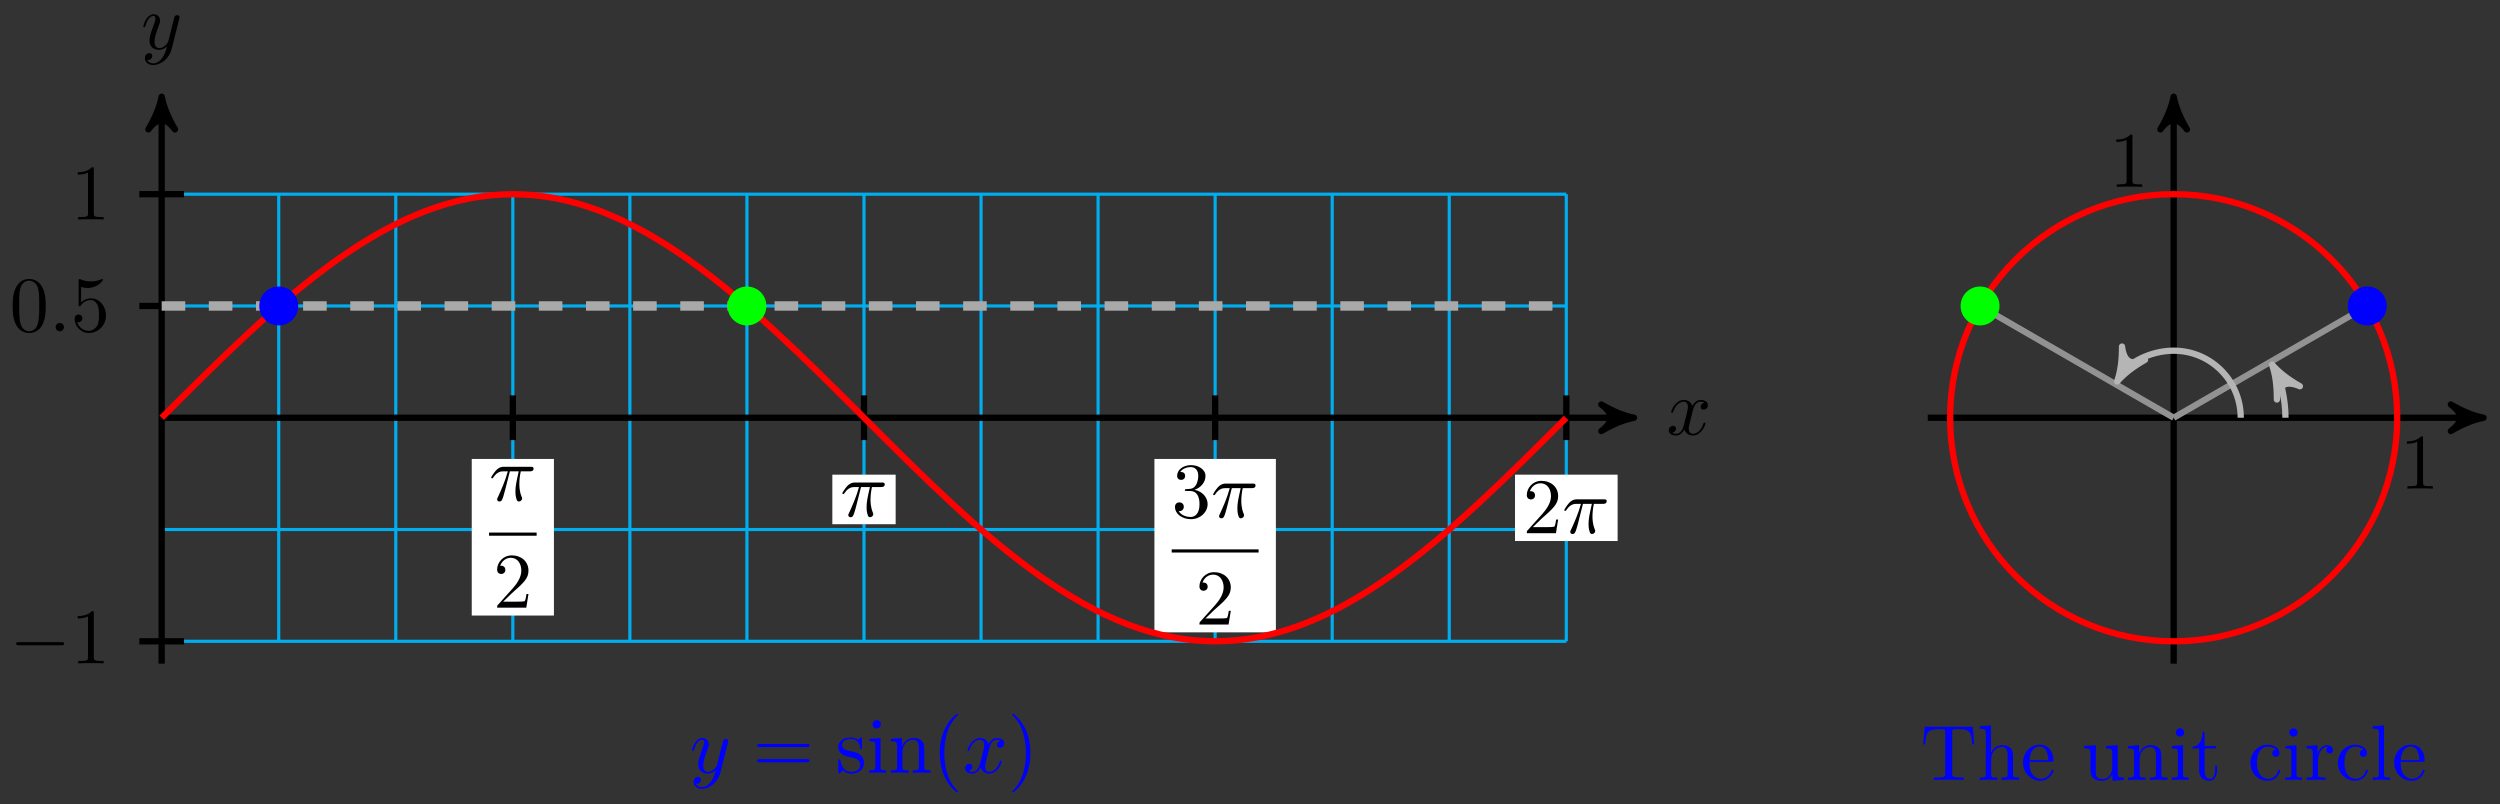 <svg xmlns="http://www.w3.org/2000/svg" xmlns:xlink="http://www.w3.org/1999/xlink" version="1.1" width="317" height="102" viewBox="0 0 317 102">
<rect x="0" y="0" width="317" height="102" fill="#333333" stroke="none"/>
<defs>
<path id="font_1_3" d="M.334 .302C.34 .328 .363 .42 .433 .42 .438 .42 .462 .42 .483 .407 .455 .402 .435 .377 .435 .353 .435 .337 .446 .318 .473 .318 .495 .318 .527 .336 .527 .376 .527 .428 .468 .442 .434 .442 .376 .442 .341 .389 .329 .366 .304 .432 .25 .442 .221 .442 .117 .442 .06 .313 .06 .288 .06 .278 .07 .278 .072 .278 .08 .278 .083 .28 .085 .289 .119 .395 .185 .42 .219 .42 .238 .42 .273 .411 .273 .353 .273 .322 .256 .255 .219 .115 .203 .053 .168 .011 .124 .011 .118 .011 .095 .011 .074 .024 .099 .029 .121 .05 .121 .078 .121 .105 .099 .113 .084 .113 .054 .113 .029 .087 .029 .055 .029 .009 .079-.011 .123-.011 .189-.011 .225 .059 .228 .065 .24 .028 .276-.011 .336-.011 .439-.011 .496 .118 .496 .143 .496 .153 .487 .153 .484 .153 .475 .153 .473 .149 .471 .142 .438 .035 .37 .011 .338 .011 .299 .011 .283 .043 .283 .077 .283 .099 .289 .121 .3 .165L.334 .302Z"/>
<path id="font_1_4" d="M.486 .381C.49 .395 .49 .397 .49 .404 .49 .422 .476 .431 .461 .431 .451 .431 .435 .425 .426 .41 .424 .405 .416 .374 .412 .356 .405 .33 .398 .303 .392 .276L.347 .096C.343 .081 .3 .011 .234 .011 .183 .011 .172 .055 .172 .092 .172 .138 .189 .2 .223 .288 .239 .329 .243 .34 .243 .36 .243 .405 .211 .442 .161 .442 .066 .442 .029 .297 .029 .288 .029 .278 .039 .278 .041 .278 .051 .278 .052 .28 .057 .296 .084 .39 .124 .42 .158 .42 .166 .42 .183 .42 .183 .388 .183 .363 .173 .337 .166 .318 .126 .212 .108 .155 .108 .108 .108 .019 .171-.011 .23-.011 .269-.011 .303 .006 .331 .034 .318-.018 .306-.067 .266-.12 .24-.154 .202-.183 .156-.183 .142-.183 .097-.18 .08-.141 .096-.141 .109-.141 .123-.129 .133-.12 .143-.107 .143-.088 .143-.057 .116-.053 .106-.053 .083-.053 .05-.069 .05-.118 .05-.168 .094-.205 .156-.205 .259-.205 .362-.114 .39-.001L.486 .381Z"/>
<path id="font_1_1" d="M.265 .373H.378C.345 .225 .336 .182 .336 .115 .336 .1 .336 .073 .344 .039 .354-.005 .365-.011 .38-.011 .4-.011 .421 .007 .421 .027 .421 .033 .421 .035 .415 .049 .386 .121 .386 .186 .386 .214 .386 .267 .393 .321 .404 .373H.518C.531 .373 .567 .373 .567 .407 .567 .431 .546 .431 .527 .431H.192C.17 .431 .132 .431 .088 .384 .053 .345 .027 .299 .027 .294 .027 .293 .027 .284 .039 .284 .047 .284 .049 .288 .055 .296 .104 .373 .162 .373 .182 .373H.239C.207 .252 .153 .131 .111 .04 .103 .025 .103 .023 .103 .016 .103-.003 .119-.011 .132-.011 .162-.011 .17 .017 .182 .054 .196 .1 .196 .102 .209 .152L.265 .373Z"/>
<path id="font_2_5" d="M.127 .077 .233 .18C.389 .318 .449 .372 .449 .472 .449 .586 .359 .666 .237 .666 .124 .666 .05 .574 .05 .485 .05 .429 .1 .429 .103 .429 .12 .429 .155 .441 .155 .482 .155 .508 .137 .534 .102 .534 .094 .534 .092 .534 .089 .533 .112 .598 .166 .635 .224 .635 .315 .635 .358 .554 .358 .472 .358 .392 .308 .313 .253 .251L.061 .037C.05 .026 .05 .024 .05 0H.421L.449 .174H.424C.419 .144 .412 .1 .402 .085 .395 .077 .329 .077 .307 .077H.127Z"/>
<path id="font_2_6" d="M.29 .352C.372 .379 .43 .449 .43 .528 .43 .61 .342 .666 .246 .666 .145 .666 .069 .606 .069 .53 .069 .497 .091 .478 .12 .478 .151 .478 .171 .5 .171 .529 .171 .579 .124 .579 .109 .579 .14 .628 .206 .641 .242 .641 .283 .641 .338 .619 .338 .529 .338 .517 .336 .459 .31 .415 .28 .367 .246 .364 .221 .363 .213 .362 .189 .36 .182 .36 .174 .359 .167 .358 .167 .348 .167 .337 .174 .337 .191 .337H.235C.317 .337 .354 .269 .354 .17 .354 .034 .285 .006 .241 .006 .198 .006 .123 .022 .088 .081 .123 .076 .154 .098 .154 .136 .154 .172 .127 .192 .098 .192 .074 .192 .042 .178 .042 .134 .042 .043 .135-.022 .244-.022 .366-.022 .457 .068 .457 .17 .457 .253 .394 .331 .29 .352Z"/>
<path id="font_3_1" d="M.659 .23C.676 .23 .694 .23 .694 .25 .694 .27 .676 .27 .659 .27H.118C.101 .27 .083 .27 .083 .25 .083 .23 .101 .23 .118 .23H.659Z"/>
<path id="font_2_4" d="M.294 .64C.294 .664 .294 .666 .271 .666 .209 .602 .121 .602 .089 .602V.571C.109 .571 .168 .571 .22 .597V.079C.22 .043 .217 .031 .127 .031H.095V0C.13 .003 .217 .003 .257 .003 .297 .003 .384 .003 .419 0V.031H.387C.297 .031 .294 .042 .294 .079V.64Z"/>
<path id="font_2_3" d="M.46 .32C.46 .4 .455 .48 .42 .554 .374 .65 .292 .666 .25 .666 .19 .666 .117 .64 .076 .547 .044 .478 .039 .4 .039 .32 .039 .245 .043 .155 .084 .079 .127-.002 .2-.022 .249-.022 .303-.022 .379-.001 .423 .094 .455 .163 .46 .241 .46 .32M.249-0C.21-0 .151 .025 .133 .121 .122 .181 .122 .273 .122 .332 .122 .396 .122 .462 .13 .516 .149 .635 .224 .644 .249 .644 .282 .644 .348 .626 .367 .527 .377 .471 .377 .395 .377 .332 .377 .257 .377 .189 .366 .125 .351 .03 .294-0 .249-0Z"/>
<path id="font_1_2" d="M.192 .053C.192 .082 .168 .106 .139 .106 .11 .106 .086 .082 .086 .053 .086 .024 .11 0 .139 0 .168 0 .192 .024 .192 .053Z"/>
<path id="font_2_7" d="M.449 .2C.449 .319 .367 .419 .259 .419 .211 .419 .168 .403 .132 .368V.564C.152 .558 .185 .551 .217 .551 .34 .551 .41 .642 .41 .655 .41 .661 .407 .666 .4 .666 .399 .666 .397 .666 .392 .663 .372 .654 .323 .634 .256 .634 .216 .634 .17 .641 .123 .662 .115 .665 .113 .665 .111 .665 .101 .665 .101 .657 .101 .641V.344C.101 .326 .101 .318 .115 .318 .122 .318 .124 .321 .128 .327 .139 .343 .176 .397 .257 .397 .309 .397 .334 .351 .342 .333 .358 .296 .36 .257 .36 .207 .36 .172 .36 .112 .336 .07 .312 .031 .275 .006 .229 .006 .156 .006 .099 .058 .082 .117 .085 .116 .088 .115 .099 .115 .132 .115 .149 .14 .149 .164 .149 .188 .132 .213 .099 .213 .085 .213 .05 .206 .05 .16 .05 .074 .119-.022 .231-.022 .347-.022 .449 .073 .449 .2Z"/>
<path id="font_2_8" d="M.687 .327C.702 .327 .721 .327 .721 .347 .721 .367 .702 .367 .688 .367H.089C.075 .367 .056 .367 .056 .347 .056 .327 .075 .327 .09 .327H.687M.688 .133C.702 .133 .721 .133 .721 .153 .721 .173 .702 .173 .687 .173H.09C.075 .173 .056 .173 .056 .153 .056 .133 .075 .133 .089 .133H.688Z"/>
<path id="font_2_11" d="M.208 .194C.23 .19 .312 .174 .312 .102 .312 .051 .277 .011 .199 .011 .115 .011 .079 .068 .06 .153 .057 .166 .056 .17 .046 .17 .033 .17 .033 .163 .033 .145V.013C.033-.004 .033-.011 .044-.011 .049-.011 .05-.01 .069 .009 .071 .011 .071 .013 .089 .032 .133-.01 .178-.011 .199-.011 .314-.011 .36 .056 .36 .128 .36 .181 .33 .211 .318 .223 .285 .255 .246 .263 .204 .271 .148 .282 .081 .295 .081 .353 .081 .388 .107 .429 .193 .429 .303 .429 .308 .339 .31 .308 .311 .299 .32 .299 .322 .299 .335 .299 .335 .304 .335 .323V.424C.335 .441 .335 .448 .324 .448 .319 .448 .317 .448 .304 .436 .301 .432 .291 .423 .287 .42 .249 .448 .208 .448 .193 .448 .071 .448 .033 .381 .033 .325 .033 .29 .049 .262 .076 .24 .108 .214 .136 .208 .208 .194Z"/>
<path id="font_2_9" d="M.177 .442 .037 .431V.4C.102 .4 .111 .394 .111 .345V.076C.111 .031 .1 .031 .033 .031V0C.065 .001 .119 .003 .143 .003 .178 .003 .213 .001 .247 0V.031C.181 .031 .177 .036 .177 .075V.442M.181 .616C.181 .648 .156 .669 .128 .669 .097 .669 .075 .642 .075 .616 .075 .589 .097 .563 .128 .563 .156 .563 .181 .584 .181 .616Z"/>
<path id="font_2_10" d="M.11 .344V.076C.11 .031 .099 .031 .032 .031V0C.067 .001 .118 .003 .145 .003 .171 .003 .223 .001 .257 0V.031C.19 .031 .179 .031 .179 .076V.26C.179 .364 .25 .42 .314 .42 .377 .42 .388 .366 .388 .309V.076C.388 .031 .377 .031 .31 .031V0C.345 .001 .396 .003 .423 .003 .449 .003 .501 .001 .535 0V.031C.483 .031 .458 .031 .457 .061V.252C.457 .338 .457 .369 .426 .405 .412 .422 .379 .442 .321 .442 .248 .442 .201 .399 .173 .337V.442L.032 .431V.4C.102 .4 .11 .393 .11 .344Z"/>
<path id="font_2_1" d="M.331-.24C.331-.237 .331-.235 .314-.218 .189-.092 .157 .097 .157 .25 .157 .424 .195 .598 .318 .723 .331 .735 .331 .737 .331 .74 .331 .747 .327 .75 .321 .75 .311 .75 .221 .682 .162 .555 .111 .445 .099 .334 .099 .25 .099 .172 .11 .051 .165-.062 .225-.185 .311-.25 .321-.25 .327-.25 .331-.247 .331-.24Z"/>
<path id="font_2_2" d="M.289 .25C.289 .328 .278 .449 .223 .562 .163 .685 .077 .75 .067 .75 .061 .75 .057 .746 .057 .74 .057 .737 .057 .735 .076 .717 .174 .618 .231 .459 .231 .25 .231 .079 .194-.097 .07-.223 .057-.235 .057-.237 .057-.24 .057-.246 .061-.25 .067-.25 .077-.25 .167-.182 .226-.055 .277 .055 .289 .166 .289 .25Z"/>
<path id="font_4_104" d="M.685 .452 .666 .677H.055L.036 .452H.061C.075 .613 .09 .646 .241 .646 .259 .646 .285 .646 .295 .644 .316 .64 .316 .629 .316 .606V.079C.316 .045 .316 .031 .211 .031H.171V0C.212 .003 .314 .003 .36 .003 .406 .003 .509 .003 .55 0V.031H.51C.405 .031 .405 .045 .405 .079V.606C.405 .626 .405 .64 .423 .644 .434 .646 .461 .646 .48 .646 .631 .646 .646 .613 .66 .452H.685Z"/>
<path id="font_4_63" d="M.535 0V.031C.483 .031 .458 .031 .457 .061V.252C.457 .338 .457 .369 .426 .405 .412 .422 .379 .442 .321 .442 .237 .442 .193 .382 .177 .346H.176V.694L.032 .683V.652C.102 .652 .11 .645 .11 .596V.076C.11 .031 .099 .031 .032 .031V0L.145 .003 .257 0V.031C.19 .031 .179 .031 .179 .076V.26C.179 .364 .25 .42 .314 .42 .377 .42 .388 .366 .388 .309V.076C.388 .031 .377 .031 .31 .031V0L.423 .003 .535 0Z"/>
<path id="font_4_50" d="M.415 .119C.415 .129 .407 .131 .402 .131 .393 .131 .391 .125 .389 .117 .354 .014 .264 .014 .254 .014 .204 .014 .164 .044 .141 .081 .111 .129 .111 .195 .111 .231H.39C.412 .231 .415 .231 .415 .252 .415 .351 .361 .448 .236 .448 .12 .448 .028 .345 .028 .22 .028 .086 .133-.011 .248-.011 .37-.011 .415 .1 .415 .119M.349 .252H.112C.118 .401 .202 .426 .236 .426 .339 .426 .349 .291 .349 .252Z"/>
<path id="font_4_109" d="M.535 0V.031C.465 .031 .457 .038 .457 .087V.442L.31 .431V.4C.38 .4 .388 .393 .388 .344V.166C.388 .079 .34 .011 .267 .011 .183 .011 .179 .058 .179 .11V.442L.032 .431V.4C.11 .4 .11 .397 .11 .308V.158C.11 .08 .11-.011 .262-.011 .318-.011 .362 .017 .391 .079V-.011L.535 0Z"/>
<path id="font_4_77" d="M.535 0V.031C.483 .031 .458 .031 .457 .061V.252C.457 .338 .457 .369 .426 .405 .412 .422 .379 .442 .321 .442 .248 .442 .201 .399 .173 .337V.442L.032 .431V.4C.102 .4 .11 .393 .11 .344V.076C.11 .031 .099 .031 .032 .031V0L.145 .003 .257 0V.031C.19 .031 .179 .031 .179 .076V.26C.179 .364 .25 .42 .314 .42 .377 .42 .388 .366 .388 .309V.076C.388 .031 .377 .031 .31 .031V0L.423 .003 .535 0Z"/>
<path id="font_4_66" d="M.247 0V.031C.181 .031 .177 .036 .177 .075V.442L.037 .431V.4C.102 .4 .111 .394 .111 .345V.076C.111 .031 .1 .031 .033 .031V0L.143 .003C.178 .003 .213 .001 .247 0M.192 .604C.192 .631 .169 .657 .139 .657 .105 .657 .085 .629 .085 .604 .085 .577 .108 .551 .138 .551 .172 .551 .192 .579 .192 .604Z"/>
<path id="font_4_105" d="M.332 .124V.181H.307V.126C.307 .052 .277 .014 .24 .014 .173 .014 .173 .105 .173 .122V.4H.316V.431H.173V.614H.148C.147 .532 .117 .426 .019 .422V.4H.104V.124C.104 .001 .197-.011 .233-.011 .304-.011 .332 .06 .332 .124V.124Z"/>
<path id="font_4_43" d="M.415 .119C.415 .129 .405 .129 .402 .129 .393 .129 .391 .125 .389 .119 .36 .026 .295 .014 .258 .014 .205 .014 .117 .057 .117 .218 .117 .381 .199 .423 .252 .423 .261 .423 .324 .422 .359 .386 .318 .383 .312 .353 .312 .34 .312 .314 .33 .294 .358 .294 .384 .294 .404 .311 .404 .341 .404 .409 .328 .448 .251 .448 .126 .448 .034 .34 .034 .216 .034 .088 .133-.011 .249-.011 .383-.011 .415 .109 .415 .119Z"/>
<path id="font_4_96" d="M.364 .381C.364 .413 .333 .442 .29 .442 .217 .442 .181 .375 .167 .332V.442L.028 .431V.4C.098 .4 .106 .393 .106 .344V.076C.106 .031 .095 .031 .028 .031V0L.142 .003C.182 .003 .229 .003 .269 0V.031H.248C.174 .031 .172 .042 .172 .078V.232C.172 .331 .214 .42 .29 .42 .297 .42 .299 .42 .301 .419 .298 .418 .278 .406 .278 .38 .278 .352 .299 .337 .321 .337 .339 .337 .364 .349 .364 .381Z"/>
<path id="font_4_72" d="M.255 0V.031C.188 .031 .177 .031 .177 .076V.694L.033 .683V.652C.103 .652 .111 .645 .111 .596V.076C.111 .031 .1 .031 .033 .031V0L.144 .003 .255 0Z"/>
<path id="font_4_82" d="M.419 0V.031H.387C.297 .031 .294 .042 .294 .079V.64C.294 .664 .294 .666 .271 .666 .209 .602 .121 .602 .089 .602V.571C.109 .571 .168 .571 .22 .597V.079C.22 .043 .217 .031 .127 .031H.095V0C.13 .003 .217 .003 .257 .003 .297 .003 .384 .003 .419 0Z"/>
</defs>
<path transform="matrix(1,0,0,-1,20.501,52.97)" stroke-width=".399" stroke-linecap="butt" stroke-miterlimit="10" stroke-linejoin="miter" fill="none" stroke="#00aeef" d="M0-28.347H178.108M0-14.173H178.108M0 0H178.108M0 14.173H178.108M0 28.347H178.108M0-28.347V28.347M14.842-28.347V28.347M29.684-28.347V28.347M44.526-28.347V28.347M59.368-28.347V28.347M74.21-28.347V28.347M89.053-28.347V28.347M103.895-28.347V28.347M118.737-28.347V28.347M133.579-28.347V28.347M148.421-28.347V28.347M163.263-28.347V28.347M178.105-28.347V28.347M178.108 28.347"/>
<path transform="matrix(1,0,0,-1,20.501,52.97)" stroke-width=".797" stroke-linecap="butt" stroke-miterlimit="10" stroke-linejoin="miter" fill="none" stroke="#000000" d="M0 0H185.655"/>
<path transform="matrix(1,0,0,-1,206.155,52.97)" d="M1.036 0C-.259 .259-1.554 .777-3.108 1.684-1.554 .518-1.554-.518-3.108-1.684-1.554-.777-.259-.259 1.036 0Z"/>
<path transform="matrix(1,0,0,-1,206.155,52.97)" stroke-width=".797" stroke-linecap="butt" stroke-linejoin="round" fill="none" stroke="#000000" d="M1.036 0C-.259 .259-1.554 .777-3.108 1.684-1.554 .518-1.554-.518-3.108-1.684-1.554-.777-.259-.259 1.036 0Z"/>
<use data-text="x" xlink:href="#font_1_3" transform="matrix(9.963,0,0,-9.963,211.309,55.115)"/>
<path transform="matrix(1,0,0,-1,20.501,52.97)" stroke-width=".797" stroke-linecap="butt" stroke-miterlimit="10" stroke-linejoin="miter" fill="none" stroke="#000000" d="M0-31.182V39.668"/>
<path transform="matrix(0,-1,-1,-0,20.501,13.3)" d="M1.036 0C-.259 .259-1.554 .777-3.108 1.684-1.554 .518-1.554-.518-3.108-1.684-1.554-.777-.259-.259 1.036 0Z"/>
<path transform="matrix(0,-1,-1,-0,20.501,13.3)" stroke-width=".797" stroke-linecap="butt" stroke-linejoin="round" fill="none" stroke="#000000" d="M1.036 0C-.259 .259-1.554 .777-3.108 1.684-1.554 .518-1.554-.518-3.108-1.684-1.554-.777-.259-.259 1.036 0Z"/>
<use data-text="y" xlink:href="#font_1_4" transform="matrix(9.963,0,0,-9.963,17.88,6.209)"/>
<path transform="matrix(1,0,0,-1,20.501,52.97)" stroke-width=".797" stroke-linecap="butt" stroke-miterlimit="10" stroke-linejoin="miter" fill="none" stroke="#000000" d="M44.527 2.835V-2.834"/>
<path transform="matrix(1,0,0,-1,20.501,52.97)" d="M39.317-25.081H49.737V-5.225H39.317Z" fill="#ffffff"/>
<use data-text="&#x03c0;" xlink:href="#font_1_1" transform="matrix(9.963,0,0,-9.963,62.009,63.482)"/>
<path transform="matrix(1,0,0,-1,-44.687,30.247)" stroke-width=".399" stroke-linecap="butt" stroke-miterlimit="10" stroke-linejoin="miter" fill="none" stroke="#000000" d="M106.696-37.483H112.733"/>
<use data-text="2" xlink:href="#font_2_5" transform="matrix(9.963,0,0,-9.963,62.537,77.056)"/>
<path transform="matrix(1,0,0,-1,20.501,52.97)" stroke-width=".797" stroke-linecap="butt" stroke-miterlimit="10" stroke-linejoin="miter" fill="none" stroke="#000000" d="M89.054 2.835V-2.834"/>
<path transform="matrix(1,0,0,-1,20.501,52.97)" d="M85.039-13.5H93.068V-7.218H85.039Z" fill="#ffffff"/>
<use data-text="&#x03c0;" xlink:href="#font_1_1" transform="matrix(9.963,0,0,-9.963,106.537,65.475)"/>
<path transform="matrix(1,0,0,-1,20.501,52.97)" stroke-width=".797" stroke-linecap="butt" stroke-miterlimit="10" stroke-linejoin="miter" fill="none" stroke="#000000" d="M133.581 2.835V-2.834"/>
<path transform="matrix(1,0,0,-1,20.501,52.97)" d="M125.88-27.212H141.281V-5.225H125.88Z" fill="#ffffff"/>
<use data-text="3" xlink:href="#font_2_6" transform="matrix(9.963,0,0,-9.963,148.572,65.613)"/>
<use data-text="&#x03c0;" xlink:href="#font_1_1" transform="matrix(9.963,0,0,-9.963,153.553,65.613)"/>
<path transform="matrix(1,0,0,-1,41.876,32.378)" stroke-width=".399" stroke-linecap="butt" stroke-miterlimit="10" stroke-linejoin="miter" fill="none" stroke="#000000" d="M106.696-37.483H117.714"/>
<use data-text="2" xlink:href="#font_2_5" transform="matrix(9.963,0,0,-9.963,151.59,79.187)"/>
<path transform="matrix(1,0,0,-1,20.501,52.97)" stroke-width=".797" stroke-linecap="butt" stroke-miterlimit="10" stroke-linejoin="miter" fill="none" stroke="#000000" d="M178.108 2.835V-2.834"/>
<path transform="matrix(1,0,0,-1,20.501,52.97)" d="M171.603-15.631H184.613V-7.218H171.603Z" fill="#ffffff"/>
<use data-text="2" xlink:href="#font_2_5" transform="matrix(9.963,0,0,-9.963,193.1,67.606)"/>
<use data-text="&#x03c0;" xlink:href="#font_1_1" transform="matrix(9.963,0,0,-9.963,198.081,67.606)"/>
<path transform="matrix(1,0,0,-1,20.501,52.97)" stroke-width=".797" stroke-linecap="butt" stroke-miterlimit="10" stroke-linejoin="miter" fill="none" stroke="#000000" d="M2.835-28.347H-2.834"/>
<use data-text="&#x2212;" xlink:href="#font_3_1" transform="matrix(9.963,0,0,-9.963,1.217,84.114)"/>
<use data-text="1" xlink:href="#font_2_4" transform="matrix(9.963,0,0,-9.963,8.965,84.114)"/>
<path transform="matrix(1,0,0,-1,20.501,52.97)" stroke-width=".797" stroke-linecap="butt" stroke-miterlimit="10" stroke-linejoin="miter" fill="none" stroke="#000000" d="M2.835 14.173H-2.834"/>
<use data-text="0" xlink:href="#font_2_3" transform="matrix(9.963,0,0,-9.963,1.217,42.006)"/>
<use data-text="." xlink:href="#font_1_2" transform="matrix(9.963,0,0,-9.963,6.198,42.006)"/>
<use data-text="5" xlink:href="#font_2_7" transform="matrix(9.963,0,0,-9.963,8.965,42.006)"/>
<path transform="matrix(1,0,0,-1,20.501,52.97)" stroke-width=".797" stroke-linecap="butt" stroke-miterlimit="10" stroke-linejoin="miter" fill="none" stroke="#000000" d="M2.835 28.347H-2.834"/>
<use data-text="1" xlink:href="#font_2_4" transform="matrix(9.963,0,0,-9.963,8.966,27.832)"/>
<path transform="matrix(1,0,0,-1,20.501,52.97)" stroke-width=".797" stroke-linecap="butt" stroke-miterlimit="10" stroke-linejoin="miter" fill="none" stroke="#ff0000" d="M0 0C0 0 2.01 2.01 2.783 2.777 3.555 3.544 4.793 4.773 5.565 5.529 6.337 6.285 7.575 7.489 8.348 8.227 9.12 8.964 10.358 10.133 11.13 10.845 11.902 11.558 13.14 12.68 13.913 13.36 14.685 14.04 15.923 15.105 16.695 15.746 17.467 16.387 18.705 17.383 19.478 17.979 20.25 18.575 21.488 19.496 22.26 20.042 23.032 20.587 24.271 21.419 25.043 21.908 25.815 22.397 27.053 23.137 27.825 23.566 28.597 23.994 29.836 24.633 30.608 24.997 31.38 25.36 32.618 25.891 33.39 26.186 34.162 26.481 35.401 26.9 36.173 27.124 36.945 27.347 38.183 27.649 38.955 27.8 39.727 27.95 40.966 28.132 41.738 28.208 42.51 28.284 43.748 28.346 44.52 28.346 45.292 28.347 46.531 28.285 47.303 28.209 48.075 28.134 49.313 27.953 50.085 27.803 50.857 27.653 52.096 27.351 52.868 27.127 53.64 26.904 54.878 26.486 55.65 26.191 56.422 25.896 57.661 25.366 58.433 25.003 59.205 24.64 60.443 24.002 61.215 23.574 61.987 23.146 63.226 22.406 63.998 21.918 64.77 21.429 66.008 20.596 66.78 20.051 67.552 19.506 68.791 18.586 69.563 17.99 70.335 17.394 71.573 16.398 72.345 15.757 73.118 15.116 74.356 14.052 75.128 13.372 75.9 12.692 77.138 11.57 77.91 10.858 78.683 10.146 79.921 8.978 80.693 8.24 81.465 7.503 82.703 6.298 83.475 5.542 84.248 4.786 85.486 3.558 86.258 2.791 87.03 2.024 88.268 .784 89.041 .013 89.813-.757 91.051-1.997 91.823-2.764 92.595-3.531 93.833-4.759 94.606-5.515 95.378-6.271 96.616-7.476 97.388-8.214 98.16-8.952 99.398-10.12 100.171-10.832 100.943-11.545 102.181-12.668 102.953-13.348 103.725-14.028 104.963-15.093 105.736-15.734 106.508-16.376 107.746-17.373 108.518-17.969 109.29-18.566 110.529-19.486 111.301-20.032 112.073-20.577 113.311-21.411 114.083-21.9 114.855-22.39 116.094-23.13 116.866-23.559 117.638-23.987 118.876-24.627 119.648-24.99 120.42-25.354 121.659-25.885 122.431-26.181 123.203-26.476 124.441-26.895 125.213-27.12 125.985-27.344 127.224-27.646 127.996-27.797 128.768-27.948 130.006-28.131 130.778-28.207 131.55-28.283 132.789-28.346 133.561-28.346 134.333-28.347 135.571-28.286 136.343-28.211 137.115-28.135 138.354-27.955 139.126-27.805 139.898-27.656 141.136-27.355 141.908-27.131 142.68-26.908 143.919-26.49 144.691-26.196 145.463-25.901 146.701-25.372 147.473-25.009 148.245-24.647 149.484-24.009 150.256-23.581 151.028-23.153 152.266-22.415 153.038-21.926 153.811-21.438 155.049-20.605 155.821-20.061 156.593-19.516 157.831-18.596 158.603-18.001 159.376-17.405 160.614-16.409 161.386-15.768 162.158-15.128 163.396-14.064 164.168-13.384 164.941-12.704 166.179-11.582 166.951-10.871 167.723-10.159 168.961-8.99 169.734-8.253 170.506-7.515 171.744-6.311 172.516-5.556 173.288-4.8 174.526-3.571 175.299-2.804 176.071-2.037 178.081-.027 178.081-.027"/>
<path transform="matrix(1,0,0,-1,20.501,52.97)" stroke-width="1.196" stroke-linecap="butt" stroke-dasharray="2.989,2.989" stroke-miterlimit="10" stroke-linejoin="miter" fill="none" stroke="#a9a9a9" d="M0 14.173H178.108"/>
<use data-text="y" xlink:href="#font_1_4" transform="matrix(9.963,0,0,-9.963,87.455,97.983)" fill="#0000ff"/>
<use data-text="=" xlink:href="#font_2_8" transform="matrix(9.963,0,0,-9.963,95.464,97.983)" fill="#0000ff"/>
<use data-text="s" xlink:href="#font_2_11" transform="matrix(9.963,0,0,-9.963,105.965,97.983)" fill="#0000ff"/>
<use data-text="i" xlink:href="#font_2_9" transform="matrix(9.963,0,0,-9.963,109.89,97.983)" fill="#0000ff"/>
<use data-text="n" xlink:href="#font_2_10" transform="matrix(9.963,0,0,-9.963,112.65,97.983)" fill="#0000ff"/>
<use data-text="(" xlink:href="#font_2_1" transform="matrix(9.963,0,0,-9.963,118.179,97.983)" fill="#0000ff"/>
<use data-text="x" xlink:href="#font_1_3" transform="matrix(9.963,0,0,-9.963,122.086,97.983)" fill="#0000ff"/>
<use data-text=")" xlink:href="#font_2_2" transform="matrix(9.963,0,0,-9.963,127.78,97.983)" fill="#0000ff"/>
<path transform="matrix(1,0,0,-1,20.501,52.97)" d="M17.11 14.173C17.11 15.426 16.095 16.441 14.842 16.441 13.59 16.441 12.574 15.426 12.574 14.173 12.574 12.921 13.59 11.906 14.842 11.906 16.095 11.906 17.11 12.921 17.11 14.173ZM14.842 14.173" fill="#0000ff"/>
<path transform="matrix(1,0,0,-1,20.501,52.97)" stroke-width=".399" stroke-linecap="butt" stroke-miterlimit="10" stroke-linejoin="miter" fill="none" stroke="#0000ff" d="M17.11 14.173C17.11 15.426 16.095 16.441 14.842 16.441 13.59 16.441 12.574 15.426 12.574 14.173 12.574 12.921 13.59 11.906 14.842 11.906 16.095 11.906 17.11 12.921 17.11 14.173ZM14.842 14.173"/>
<path transform="matrix(1,0,0,-1,20.501,52.97)" d="M76.479 14.173C76.479 15.426 75.464 16.441 74.211 16.441 72.959 16.441 71.944 15.426 71.944 14.173 71.944 12.921 72.959 11.906 74.211 11.906 75.464 11.906 76.479 12.921 76.479 14.173ZM74.211 14.173" fill="#00ff00"/>
<path transform="matrix(1,0,0,-1,20.501,52.97)" stroke-width=".399" stroke-linecap="butt" stroke-miterlimit="10" stroke-linejoin="miter" fill="none" stroke="#00ff00" d="M76.479 14.173C76.479 15.426 75.464 16.441 74.211 16.441 72.959 16.441 71.944 15.426 71.944 14.173 71.944 12.921 72.959 11.906 74.211 11.906 75.464 11.906 76.479 12.921 76.479 14.173ZM74.211 14.173"/>
<path transform="matrix(1,0,0,-1,20.501,52.97)" stroke-width=".797" stroke-linecap="butt" stroke-miterlimit="10" stroke-linejoin="miter" fill="none" stroke="#000000" d="M223.94 0H293.372"/>
<path transform="matrix(1,0,0,-1,313.873,52.97)" d="M1.036 0C-.259 .259-1.554 .777-3.108 1.684-1.554 .518-1.554-.518-3.108-1.684-1.554-.777-.259-.259 1.036 0Z"/>
<path transform="matrix(1,0,0,-1,313.873,52.97)" stroke-width=".797" stroke-linecap="butt" stroke-linejoin="round" fill="none" stroke="#000000" d="M1.036 0C-.259 .259-1.554 .777-3.108 1.684-1.554 .518-1.554-.518-3.108-1.684-1.554-.777-.259-.259 1.036 0Z"/>
<path transform="matrix(1,0,0,-1,20.501,52.97)" stroke-width=".797" stroke-linecap="butt" stroke-miterlimit="10" stroke-linejoin="miter" fill="none" stroke="#000000" d="M255.121-31.182V39.668"/>
<path transform="matrix(0,-1,-1,-0,275.622,13.3)" d="M1.036 0C-.259 .259-1.554 .777-3.108 1.684-1.554 .518-1.554-.518-3.108-1.684-1.554-.777-.259-.259 1.036 0Z"/>
<path transform="matrix(0,-1,-1,-0,275.622,13.3)" stroke-width=".797" stroke-linecap="butt" stroke-linejoin="round" fill="none" stroke="#000000" d="M1.036 0C-.259 .259-1.554 .777-3.108 1.684-1.554 .518-1.554-.518-3.108-1.684-1.554-.777-.259-.259 1.036 0Z"/>
<path transform="matrix(1,0,0,-1,20.501,52.97)" stroke-width=".797" stroke-linecap="butt" stroke-miterlimit="10" stroke-linejoin="miter" fill="none" stroke="#ff0000" d="M283.468 0C283.468 15.656 270.777 28.347 255.121 28.347 239.466 28.347 226.774 15.656 226.774 0 226.774-15.656 239.466-28.347 255.121-28.347 270.777-28.347 283.468-15.656 283.468 0ZM255.121 0"/>
<path transform="matrix(1,0,0,-1,20.501,52.97)" stroke-width=".797" stroke-linecap="butt" stroke-miterlimit="10" stroke-linejoin="miter" fill="none" stroke="#929292" d="M255.121 0 279.67 14.173"/>
<path transform="matrix(1,0,0,-1,20.501,52.97)" stroke-width=".797" stroke-linecap="butt" stroke-miterlimit="10" stroke-linejoin="miter" fill="none" stroke="#929292" d="M255.121 0 230.572 14.173"/>
<path transform="matrix(1,0,0,-1,20.501,52.97)" stroke-width=".797" stroke-linecap="butt" stroke-miterlimit="10" stroke-linejoin="miter" fill="none" stroke="#b5b5b5" d="M269.295 0C269.295 2.487 268.639 4.933 268.113 5.844"/>
<path transform="matrix(-.5,-.866,-.866,.5,288.614,47.125)" d="M1.036 0C-.259 .259-1.554 .777-3.108 1.684-1.554 .518-1.554-.518-3.108-1.684-1.554-.777-.259-.259 1.036 0Z" fill="#b5b5b5"/>
<path transform="matrix(-.5,-.866,-.866,.5,288.614,47.125)" stroke-width=".797" stroke-linecap="butt" stroke-linejoin="round" fill="none" stroke="#b5b5b5" d="M1.036 0C-.259 .259-1.554 .777-3.108 1.684-1.554 .518-1.554-.518-3.108-1.684-1.554-.777-.259-.259 1.036 0Z"/>
<path transform="matrix(1,0,0,-1,20.501,52.97)" stroke-width=".797" stroke-linecap="butt" stroke-miterlimit="10" stroke-linejoin="miter" fill="none" stroke="#b5b5b5" d="M263.625 0C263.625 4.697 259.818 8.504 255.121 8.504 252.083 8.504 249.275 6.883 248.474 5.494"/>
<path transform="matrix(-.5,.866,.866,.5,268.975,47.475)" d="M1.036 0C-.259 .259-1.554 .777-3.108 1.684-1.554 .518-1.554-.518-3.108-1.684-1.554-.777-.259-.259 1.036 0Z" fill="#b5b5b5"/>
<path transform="matrix(-.5,.866,.866,.5,268.975,47.475)" stroke-width=".797" stroke-linecap="butt" stroke-linejoin="round" fill="none" stroke="#b5b5b5" d="M1.036 0C-.259 .259-1.554 .777-3.108 1.684-1.554 .518-1.554-.518-3.108-1.684-1.554-.777-.259-.259 1.036 0Z"/>
<use data-text="T" xlink:href="#font_4_104" transform="matrix(9.963,0,0,-9.963,243.507,98.894)" fill="#0000ff"/>
<use data-text="h" xlink:href="#font_4_63" transform="matrix(9.963,0,0,-9.963,250.7,98.894)" fill="#0000ff"/>
<use data-text="e" xlink:href="#font_4_50" transform="matrix(9.963,0,0,-9.963,256.239,98.894)" fill="#0000ff"/>
<use data-text="u" xlink:href="#font_4_109" transform="matrix(9.963,0,0,-9.963,263.97,98.894)" fill="#0000ff"/>
<use data-text="n" xlink:href="#font_4_77" transform="matrix(9.963,0,0,-9.963,269.509,98.894)" fill="#0000ff"/>
<use data-text="i" xlink:href="#font_4_66" transform="matrix(9.963,0,0,-9.963,275.049,98.894)" fill="#0000ff"/>
<use data-text="t" xlink:href="#font_4_105" transform="matrix(9.963,0,0,-9.963,277.818,98.894)" fill="#0000ff"/>
<use data-text="c" xlink:href="#font_4_43" transform="matrix(9.963,0,0,-9.963,285.011,98.894)" fill="#0000ff"/>
<use data-text="i" xlink:href="#font_4_66" transform="matrix(9.963,0,0,-9.963,289.435,98.894)" fill="#0000ff"/>
<use data-text="r" xlink:href="#font_4_96" transform="matrix(9.963,0,0,-9.963,292.204,98.894)" fill="#0000ff"/>
<use data-text="c" xlink:href="#font_4_43" transform="matrix(9.963,0,0,-9.963,296.11,98.894)" fill="#0000ff"/>
<use data-text="l" xlink:href="#font_4_72" transform="matrix(9.963,0,0,-9.963,300.533,98.894)" fill="#0000ff"/>
<use data-text="e" xlink:href="#font_4_50" transform="matrix(9.963,0,0,-9.963,303.303,98.894)" fill="#0000ff"/>
<use data-text="1" xlink:href="#font_4_82" transform="matrix(9.963,0,0,-9.963,304.313,61.957)"/>
<use data-text="1" xlink:href="#font_4_82" transform="matrix(9.963,0,0,-9.963,267.462,23.688)"/>
<path transform="matrix(1,0,0,-1,20.501,52.97)" d="M281.938 14.173C281.938 15.426 280.923 16.441 279.67 16.441 278.418 16.441 277.403 15.426 277.403 14.173 277.403 12.921 278.418 11.906 279.67 11.906 280.923 11.906 281.938 12.921 281.938 14.173ZM279.67 14.173" fill="#0000ff"/>
<path transform="matrix(1,0,0,-1,20.501,52.97)" stroke-width=".399" stroke-linecap="butt" stroke-miterlimit="10" stroke-linejoin="miter" fill="none" stroke="#0000ff" d="M281.938 14.173C281.938 15.426 280.923 16.441 279.67 16.441 278.418 16.441 277.403 15.426 277.403 14.173 277.403 12.921 278.418 11.906 279.67 11.906 280.923 11.906 281.938 12.921 281.938 14.173ZM279.67 14.173"/>
<path transform="matrix(1,0,0,-1,20.501,52.97)" d="M232.84 14.173C232.84 15.426 231.825 16.441 230.572 16.441 229.32 16.441 228.304 15.426 228.304 14.173 228.304 12.921 229.32 11.906 230.572 11.906 231.825 11.906 232.84 12.921 232.84 14.173ZM230.572 14.173" fill="#00ff00"/>
<path transform="matrix(1,0,0,-1,20.501,52.97)" stroke-width=".399" stroke-linecap="butt" stroke-miterlimit="10" stroke-linejoin="miter" fill="none" stroke="#00ff00" d="M232.84 14.173C232.84 15.426 231.825 16.441 230.572 16.441 229.32 16.441 228.304 15.426 228.304 14.173 228.304 12.921 229.32 11.906 230.572 11.906 231.825 11.906 232.84 12.921 232.84 14.173ZM230.572 14.173"/>
</svg>
